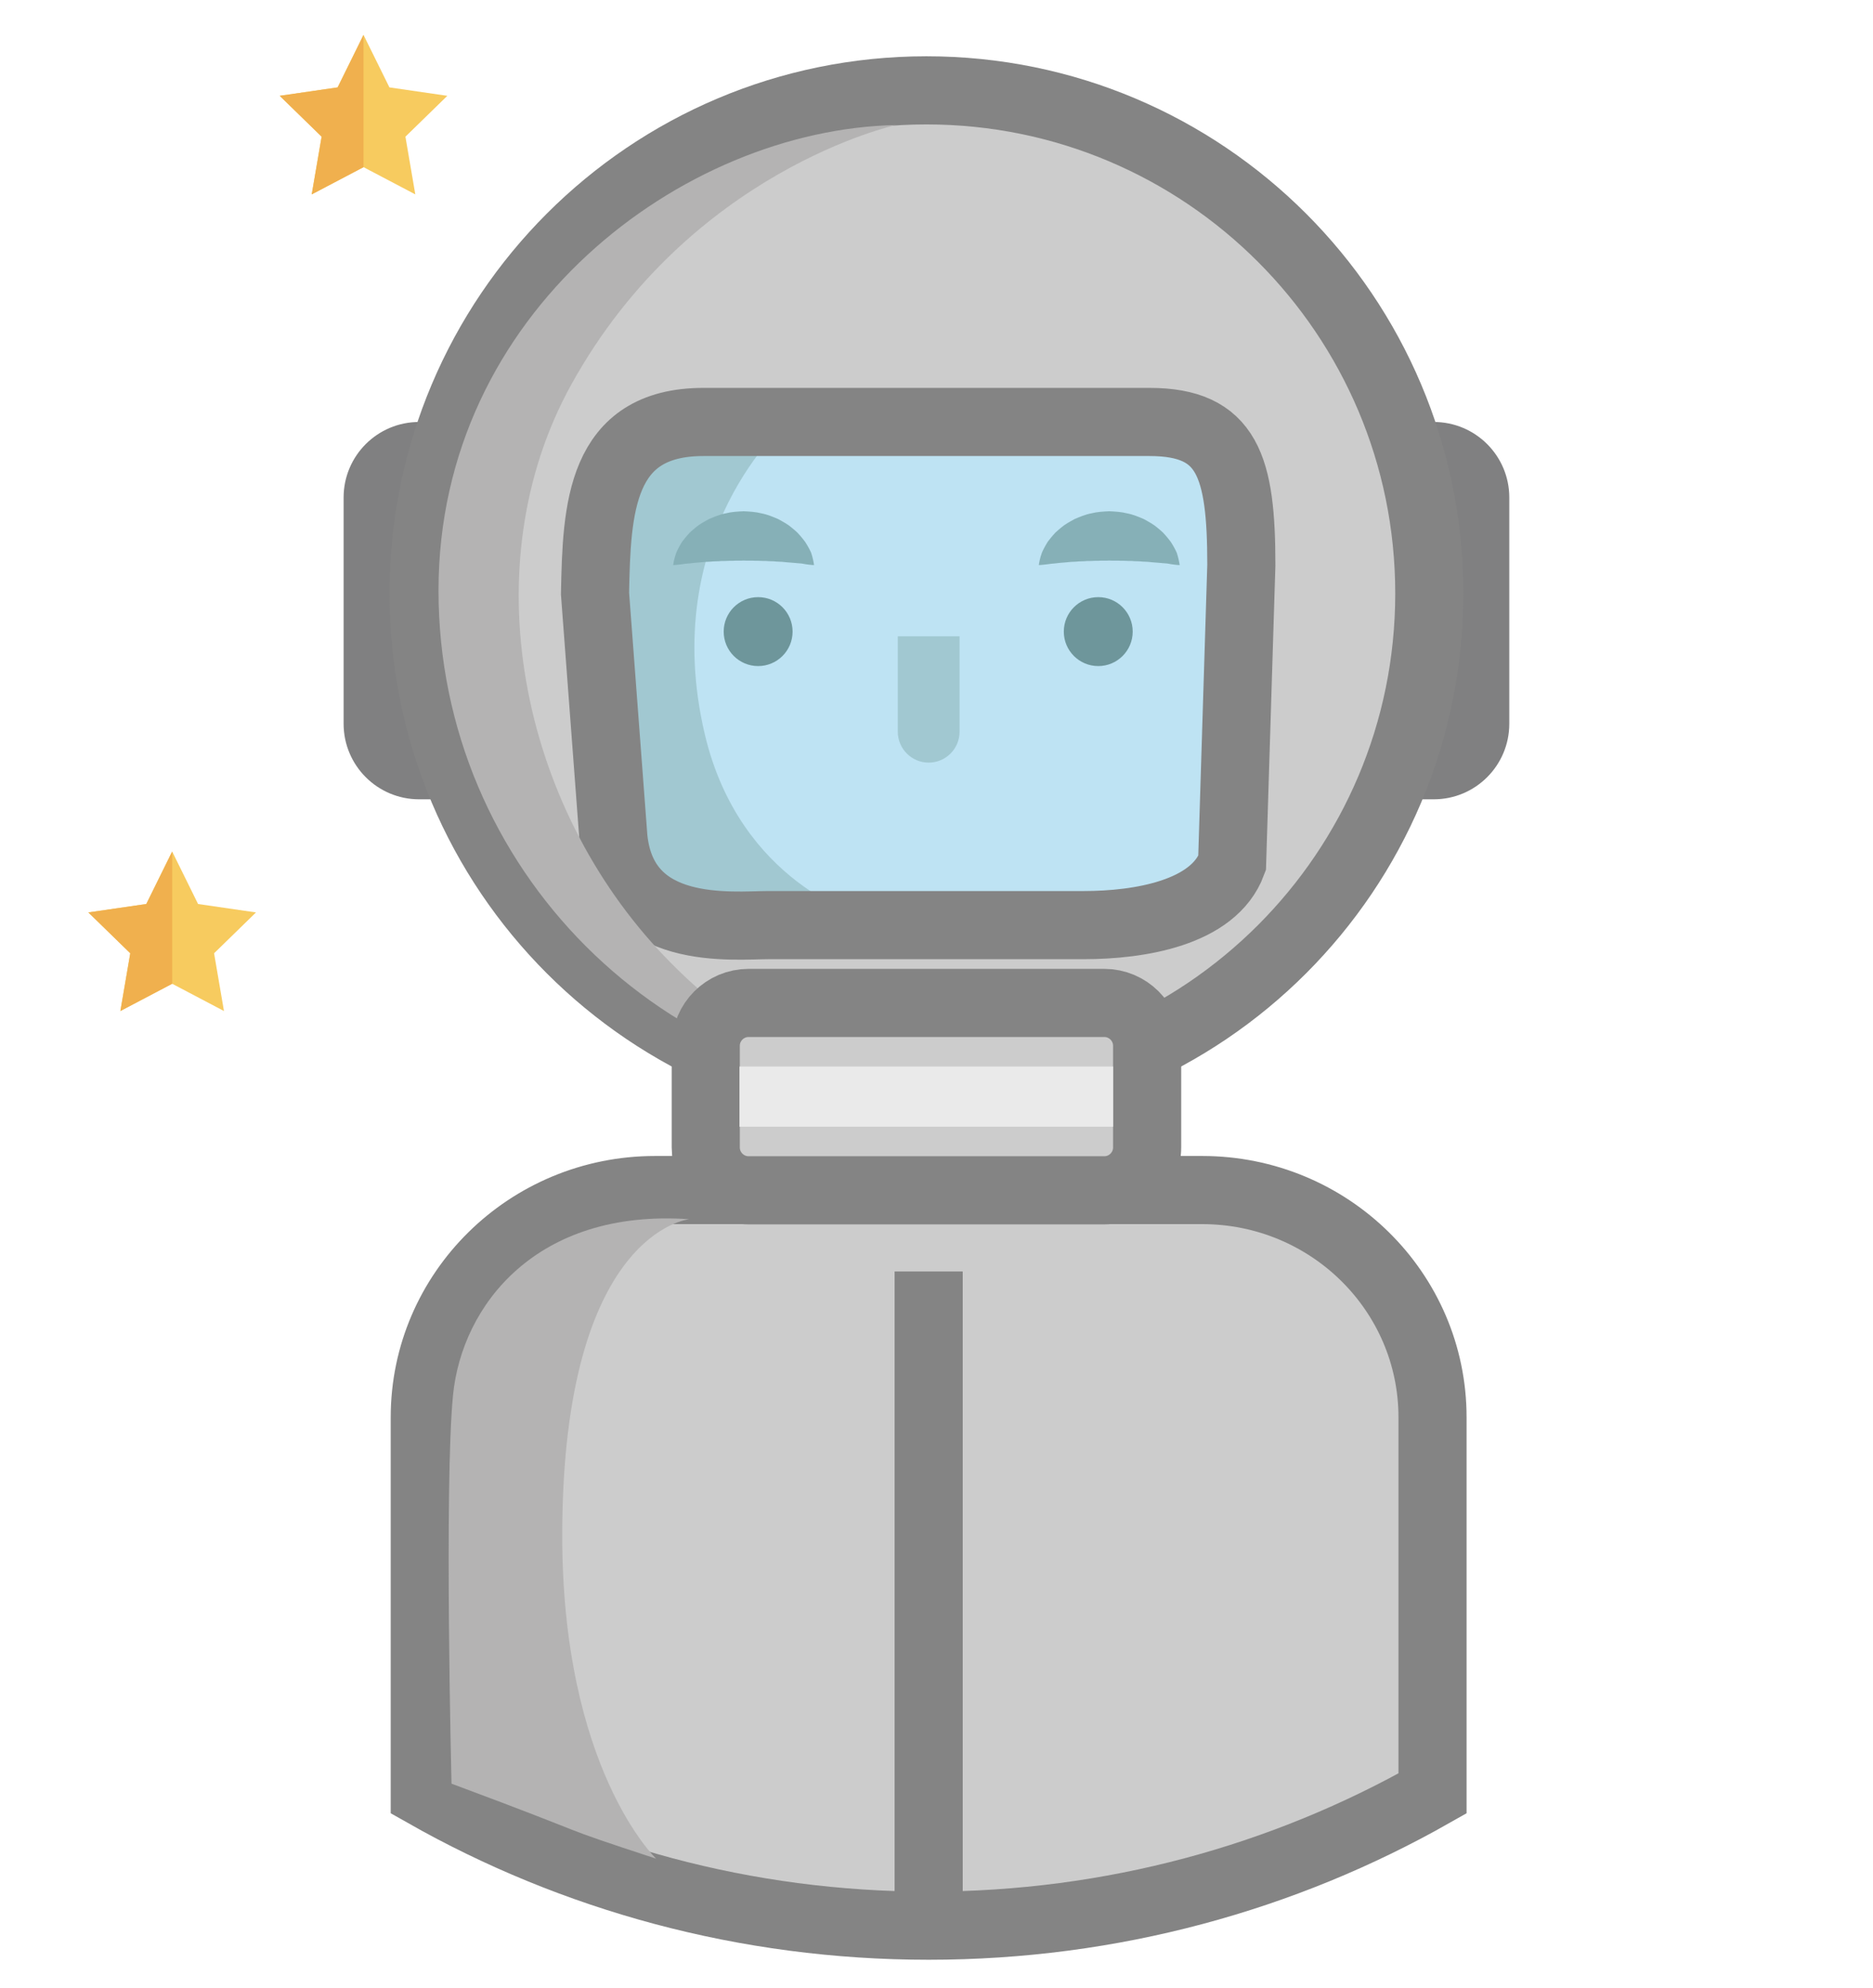 <?xml version="1.0" encoding="utf-8"?>
<!-- Generator: Adobe Illustrator 16.0.0, SVG Export Plug-In . SVG Version: 6.00 Build 0)  -->
<!DOCTYPE svg PUBLIC "-//W3C//DTD SVG 1.1//EN" "http://www.w3.org/Graphics/SVG/1.1/DTD/svg11.dtd">
<svg version="1.1" id="圖層_1" xmlns="http://www.w3.org/2000/svg" xmlns:xlink="http://www.w3.org/1999/xlink" x="0px" y="0px"
	 width="330px" height="350px" viewBox="0 0 330 350" enable-background="new 0 0 330 350" xml:space="preserve">
<path fill="#808081" d="M221.621,127.439V87.615c0-7.351,5.959-13.31,13.313-13.31h17.676c7.351,0,13.312,5.959,13.31,13.31v39.824
	c0,7.352-5.959,13.311-13.31,13.311h-17.676C227.581,140.75,221.622,134.791,221.621,127.439z"/>
<path fill="#808081" d="M60.539,127.439V87.615c0-7.351,5.958-13.31,13.31-13.31h17.675c7.353,0,13.313,5.958,13.313,13.31v39.824
	c0,7.352-5.96,13.311-13.313,13.311H73.849C66.499,140.75,60.539,134.791,60.539,127.439z"/>
<g>
	<circle fill="#FAD5B1" cx="228.173" cy="123.167" r="15.614"/>
	<circle fill="#FAD5B1" cx="101.615" cy="123.167" r="15.615"/>
</g>
<path fill="#BEE3F3" d="M100.246,129.264V75.46c0-32.545,27.487-58.928,61.393-58.928h3.666c33.906,0,61.393,26.383,61.393,58.928
	v53.804c0,32.546-27.486,58.929-61.393,58.929h-3.666C127.734,188.193,100.246,161.811,100.246,129.264z"/>
<path fill="#A1C8D1" d="M138.654,74.305c-82.634-22.931-44.621,87.098-12.076,87.098h25.373c0,0-21.574-5.852-27.771-32.093
	C115.831,93.947,138.654,74.305,138.654,74.305z"/>
<circle fill="#6E969B" cx="193.499" cy="111.219" r="6.069"/>
<circle fill="#6E969B" cx="133.574" cy="111.219" r="6.069"/>
<path fill="#CCCCCC" stroke="#848484" stroke-width="12" stroke-miterlimit="10" d="M74.838,249.576v66.223
	c26.146,14.818,56.459,23.293,88.779,23.293s62.635-8.475,88.777-23.293v-66.223c0-22.104-18.166-40.02-40.578-40.02h-27.912
	c-1.547,0-2.801-1.236-2.801-2.765v-19.127h-34.975v19.127c0,1.526-1.254,2.765-2.802,2.765h-27.911
	C93.006,209.557,74.838,227.475,74.838,249.576z"/>
<path fill="#B4B3B3" d="M79.818,245.662c-1.562,15.811-0.268,68.422-0.268,68.422c27.848,10.352,16.334,6.729,36.051,13.209
	c0,0-16.662-15.908-16.542-57.369c0.154-53.145,22.374-55.232,22.374-55.232C94.52,212.814,81.38,229.852,79.818,245.662z"/>
<path fill="#CCCCCC" stroke="#848484" stroke-width="12" stroke-miterlimit="10" d="M74.633,104.507
	c0,48.93,39.666,88.595,88.596,88.595s88.595-39.665,88.595-88.595c0-48.93-39.664-88.596-88.595-88.596
	S74.633,55.576,74.633,104.507z M123.927,74.304h78.604c13.789,0,16.179,7.786,16.179,25.202l-1.628,52.484
	c-3.256,8.799-16.375,10.91-26.102,10.91h-55.5c-6.372,0-25.592,2.23-27.402-15.32l-3.243-43.073
	C105.126,89.638,105.682,74.304,123.927,74.304z"/>
<path fill="#B4B3B3" d="M165.855,192.561c0,0-23.855,1.729-48.626-24c-25.781-26.775-34.09-69.188-16.568-100.854
	c20.896-37.763,57.183-45.687,57.183-45.687c-37.63,0.787-80.584,33.015-80.584,81.945
	C77.259,152.895,116.925,192.561,165.855,192.561z"/>
<path fill="#CCCCCC" stroke="#848484" stroke-width="12" stroke-miterlimit="10" d="M124.345,202.039v-17.871
	c0-4.176,3.384-7.563,7.56-7.563h62.648c4.174,0,7.559,3.385,7.559,7.563v17.871c0,4.174-3.383,7.561-7.559,7.561h-62.648
	C127.73,209.6,124.345,206.213,124.345,202.039z"/>
<rect x="130.281" y="187.801" fill="#EAEAEA" width="65.836" height="10.605"/>
<g id="star">
	<polygon fill="#F7CB5F" points="34.897,159.186 45.101,160.668 37.718,167.863 39.46,178.029 30.335,173.229 21.209,178.029 
		22.952,167.863 15.568,160.668 25.773,159.186 30.335,149.941 	"/>
	<polygon fill="#F7CB5F" points="68.611,15.389 78.814,16.873 71.431,24.069 73.172,34.23 64.047,29.433 54.922,34.23 
		56.665,24.069 49.281,16.873 59.485,15.389 64.047,6.144 	"/>
	<polygon fill="#F0B04E" points="30.335,173.229 21.209,178.029 22.952,167.863 15.568,160.668 25.773,159.186 30.335,149.941 	"/>
	<polygon fill="#F0B04E" points="64.049,29.433 54.923,34.23 56.666,24.069 49.284,16.873 59.487,15.389 64.049,6.144 	"/>
</g>
<g>
	<path fill="#86B0B7" d="M143.027,99.483c-0.243-0.032-0.625-0.05-1.064-0.126c-0.225-0.03-0.462-0.082-0.723-0.129
		c-0.245-0.019-0.507-0.039-0.789-0.061c-0.536-0.046-1.07-0.108-1.712-0.142c-0.312-0.019-0.61-0.066-0.924-0.092
		c-0.325-0.004-0.646-0.021-0.964-0.044c-0.624-0.083-1.303-0.034-1.934-0.113c-0.663,0.027-1.296-0.057-1.954-0.034
		c-0.646-0.047-1.299,0.01-1.947-0.034c-0.647,0.046-1.299-0.006-1.945,0.043c-0.657-0.021-1.291,0.06-1.953,0.037
		c-0.629,0.078-1.308,0.031-1.931,0.112c-0.318,0.023-0.639,0.04-0.963,0.045c-0.313,0.025-0.614,0.07-0.924,0.091
		c-0.63,0.024-1.203,0.109-1.752,0.167c-0.281,0.022-0.538,0.059-0.799,0.071c-0.246,0.031-0.468,0.073-0.687,0.095
		c-0.422,0.061-0.804,0.078-1.05,0.108c-0.254,0.025-0.403,0.029-0.403,0.029s0.01-0.14,0.056-0.386
		c0.053-0.24,0.11-0.621,0.248-1.064c0.063-0.23,0.146-0.472,0.241-0.74c0.104-0.257,0.243-0.512,0.385-0.801
		c0.144-0.289,0.321-0.574,0.503-0.892c0.181-0.319,0.43-0.583,0.669-0.902c0.247-0.308,0.523-0.609,0.813-0.931
		c0.307-0.289,0.64-0.576,0.992-0.864c0.691-0.608,1.537-1.048,2.417-1.536c0.91-0.381,1.877-0.801,2.912-0.993
		c1.026-0.265,2.102-0.321,3.172-0.371c1.072,0.05,2.146,0.113,3.171,0.378c1.035,0.193,2.001,0.611,2.912,0.997
		c0.88,0.49,1.725,0.929,2.415,1.538c0.354,0.287,0.686,0.572,0.992,0.863c0.29,0.321,0.566,0.62,0.813,0.929
		c0.242,0.322,0.479,0.575,0.677,0.907c0.197,0.328,0.385,0.619,0.532,0.915c0.15,0.293,0.292,0.553,0.396,0.81
		c0.081,0.254,0.15,0.484,0.206,0.706c0.121,0.429,0.178,0.807,0.233,1.046c0.048,0.247,0.063,0.391,0.063,0.391
		S143.282,99.506,143.027,99.483z"/>
	<path fill="#86B0B7" d="M207.451,99.483c-0.244-0.032-0.626-0.05-1.064-0.126c-0.225-0.03-0.463-0.082-0.723-0.129
		c-0.244-0.019-0.508-0.039-0.789-0.061c-0.535-0.046-1.068-0.108-1.712-0.142c-0.312-0.019-0.61-0.066-0.925-0.092
		c-0.325-0.004-0.646-0.021-0.963-0.044c-0.625-0.083-1.305-0.034-1.936-0.113c-0.663,0.027-1.298-0.057-1.953-0.034
		c-0.646-0.047-1.301,0.01-1.947-0.034c-0.647,0.046-1.301-0.006-1.945,0.043c-0.656-0.021-1.291,0.06-1.952,0.037
		c-0.63,0.078-1.308,0.031-1.933,0.112c-0.316,0.023-0.637,0.04-0.963,0.045c-0.313,0.025-0.613,0.07-0.924,0.091
		c-0.63,0.024-1.203,0.109-1.752,0.167c-0.279,0.022-0.537,0.059-0.8,0.071c-0.246,0.031-0.468,0.073-0.687,0.095
		c-0.422,0.061-0.805,0.078-1.051,0.108c-0.254,0.025-0.402,0.029-0.402,0.029s0.011-0.14,0.056-0.386
		c0.054-0.24,0.11-0.621,0.248-1.064c0.063-0.23,0.146-0.472,0.24-0.74c0.104-0.257,0.243-0.512,0.385-0.801
		c0.146-0.289,0.319-0.574,0.503-0.892c0.182-0.319,0.432-0.583,0.669-0.902c0.247-0.308,0.522-0.609,0.812-0.931
		c0.309-0.289,0.642-0.576,0.994-0.864c0.69-0.608,1.537-1.048,2.416-1.536c0.912-0.381,1.877-0.801,2.914-0.993
		c1.024-0.265,2.101-0.321,3.172-0.371c1.072,0.05,2.146,0.113,3.17,0.378c1.035,0.193,2.002,0.611,2.912,0.997
		c0.879,0.49,1.725,0.929,2.414,1.538c0.354,0.287,0.686,0.572,0.991,0.863c0.289,0.321,0.566,0.62,0.813,0.929
		c0.242,0.322,0.479,0.575,0.678,0.907c0.197,0.328,0.385,0.619,0.532,0.915c0.149,0.293,0.29,0.553,0.396,0.81
		c0.081,0.254,0.151,0.484,0.205,0.706c0.121,0.429,0.178,0.807,0.233,1.046c0.049,0.247,0.063,0.391,0.063,0.391
		S207.703,99.506,207.451,99.483z"/>
</g>
<path fill="#A1C8D1" d="M145.367,162.9"/>
<path fill="#A1C8D1" d="M169.063,112.044v16.802c0,3.006-2.438,5.443-5.441,5.443l0,0c-3.006,0-5.443-2.437-5.443-5.443v-16.802
	H169.063z"/>
<path fill="#B4B3B3" d="M54.799,189.555"/>
<line fill="none" stroke="#848484" stroke-width="12" stroke-miterlimit="10" x1="163.617" y1="223.895" x2="163.617" y2="339.061"/>
</svg>
